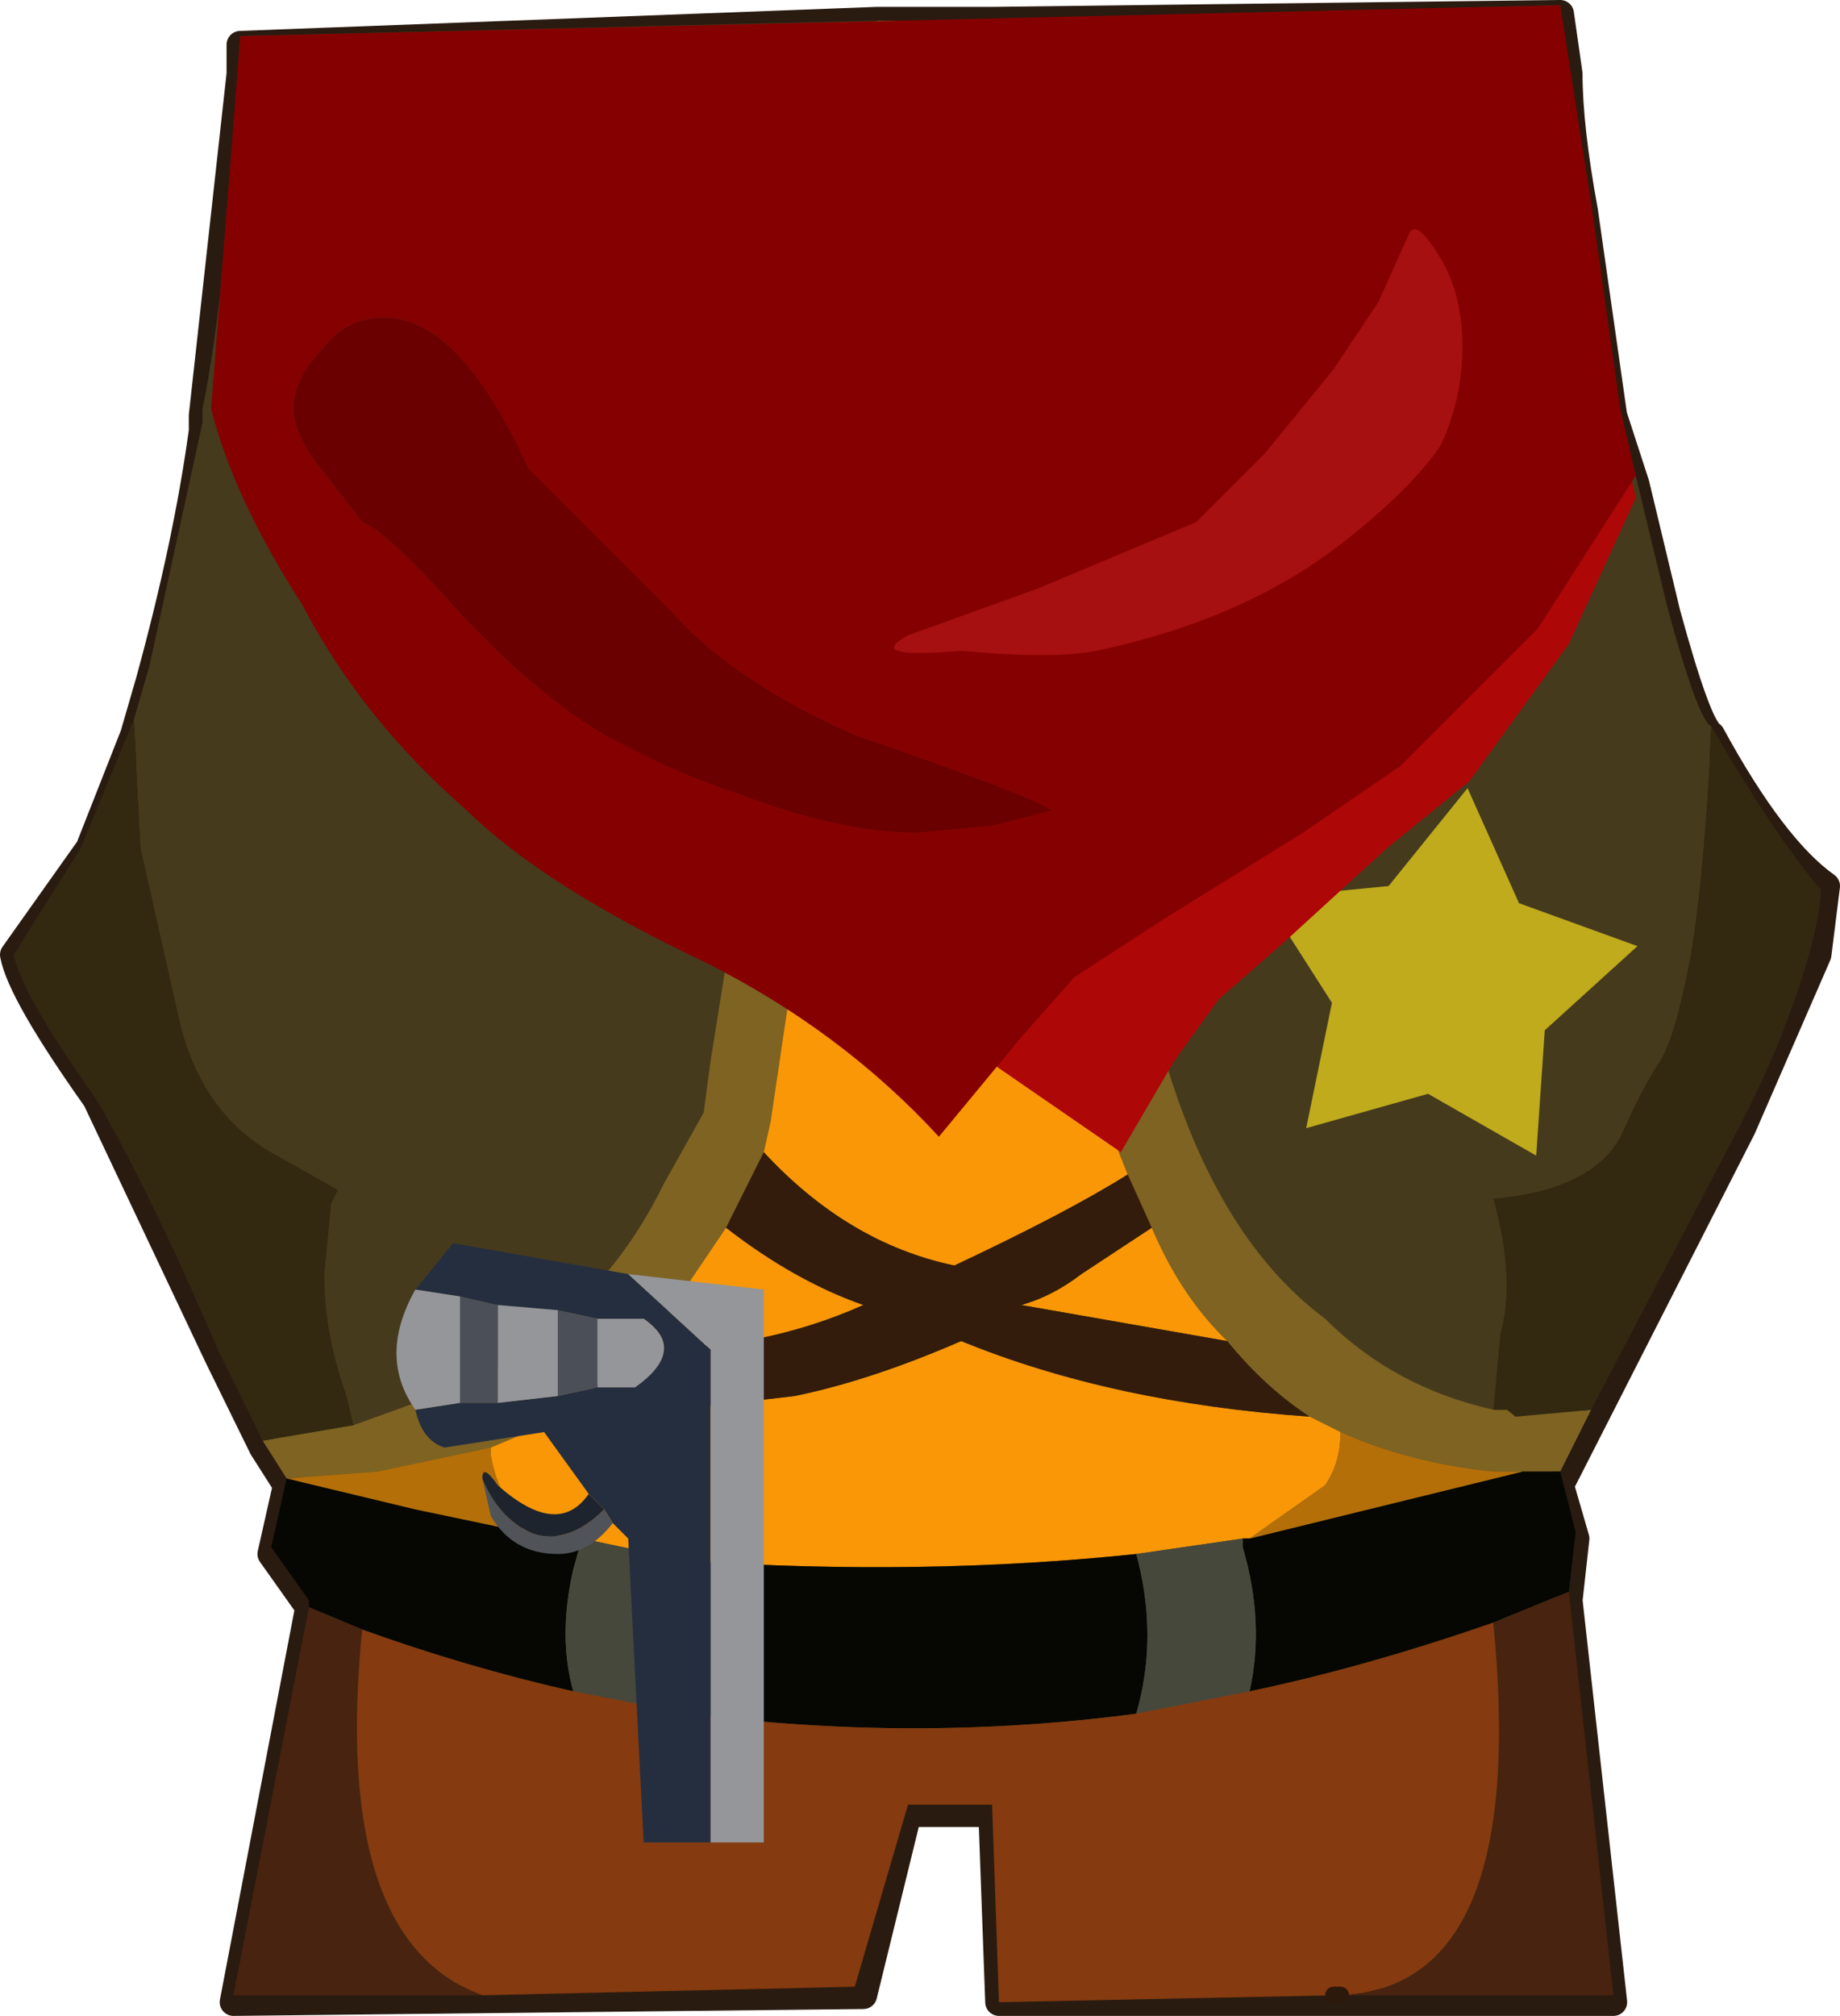 <?xml version="1.0" encoding="UTF-8" standalone="no"?>
<svg xmlns:xlink="http://www.w3.org/1999/xlink" height="58.7px" width="53.6px" xmlns="http://www.w3.org/2000/svg">
  <g transform="matrix(1.0, 0.0, 0.0, 1.0, -8.85, -9.95)">
    <path d="M56.5 24.05 L57.4 27.8 Q58.3 31.1 58.7 31.35 60.5 34.65 62.05 35.75 L61.8 37.75 59.6 42.8 54.3 53.2 54.75 54.75 54.55 56.55 55.85 68.25 37.95 68.25 37.75 62.75 35.3 62.75 34.0 68.05 15.65 68.25 17.85 56.75 16.75 55.2 17.2 53.2 16.5 52.1 15.2 49.45 11.65 41.95 Q9.45 38.85 9.25 37.75 L11.45 34.65 12.75 31.35 13.2 29.8 Q14.3 25.8 14.75 22.5 L14.75 22.05 15.85 12.1 15.85 11.25 34.4 10.55 35.95 10.55 37.75 10.55 54.3 10.35 54.55 12.1 Q54.55 13.65 55.0 16.1 L55.85 22.05 56.5 24.05" fill="#5d4c23" fill-rule="evenodd" stroke="none"/>
    <path d="M56.5 24.05 L57.4 27.8 Q58.3 31.1 58.7 31.35 60.5 34.65 62.05 35.75 L61.8 37.75 59.6 42.8 54.3 53.2 54.75 54.75 54.55 56.55 55.85 68.25 37.95 68.25 37.75 62.75 35.3 62.75 34.0 68.05 15.65 68.25 17.85 56.75 16.75 55.2 17.2 53.2 16.5 52.1 15.2 49.45 11.65 41.95 Q9.45 38.85 9.25 37.75 L11.45 34.65 12.75 31.35 13.2 29.8 Q14.3 25.8 14.75 22.5 L14.75 22.05 15.85 12.1 15.85 11.25 34.4 10.55 35.95 10.55 37.75 10.55 54.3 10.35 54.55 12.1 Q54.55 13.65 55.0 16.1 L55.85 22.05 56.5 24.05 Z" fill="none" stroke="#2a1b10" stroke-linecap="round" stroke-linejoin="round" stroke-width="0.8"/>
    <path d="M37.75 10.55 L54.3 10.1 55.0 15.85 55.85 21.85 56.5 23.8 57.4 27.55 Q58.3 30.9 58.7 31.1 58.5 35.35 58.1 37.75 57.65 40.15 57.2 40.85 56.75 41.5 56.05 43.05 55.2 44.6 52.35 44.85 53.0 47.25 52.55 48.8 L52.35 51.0 Q49.45 50.35 47.45 48.35 44.15 45.9 42.6 40.15 L37.75 10.55 M12.75 30.9 L13.2 29.35 14.75 22.25 14.75 21.85 Q15.45 18.5 15.85 11.0 L34.4 10.55 29.55 40.85 29.35 42.35 28.2 44.4 Q26.9 47.05 24.9 48.55 23.15 50.15 20.95 50.8 L19.15 51.45 18.95 50.6 Q18.3 48.8 18.3 47.05 L18.5 45.0 18.7 44.6 16.75 43.5 Q14.75 42.35 14.1 39.75 L12.95 34.65 12.75 30.9" fill="#463a1d" fill-rule="evenodd" stroke="none"/>
    <path d="M55.2 51.0 L54.3 52.8 53.2 52.8 52.35 52.8 Q49.9 52.55 47.9 51.65 L47.0 51.2 Q45.7 50.35 44.6 49.0 43.25 47.7 42.4 45.7 L41.7 44.15 Q40.8 41.95 39.95 39.05 L35.95 11.25 31.3 42.6 31.1 43.5 30.0 45.7 27.6 49.25 24.7 51.45 23.15 52.1 19.85 52.8 17.2 53.0 16.5 51.9 19.15 51.45 20.95 50.8 Q23.15 50.15 24.9 48.55 26.9 47.05 28.2 44.4 L29.35 42.35 29.55 40.85 34.4 10.55 35.95 10.55 37.75 10.55 42.6 40.15 Q44.15 45.9 47.45 48.35 49.45 50.35 52.35 51.0 L52.75 51.0 53.0 51.2 55.2 51.0" fill="#7e6322" fill-rule="evenodd" stroke="none"/>
    <path d="M41.7 44.15 Q39.95 45.25 36.65 46.8 33.55 46.15 31.1 43.5 L31.3 42.6 35.95 11.25 39.95 39.05 Q40.8 41.95 41.7 44.15 M30.0 45.7 Q32.0 47.25 34.0 47.95 31.1 49.25 27.6 49.25 L30.0 45.7 M24.7 51.45 L32.0 50.6 Q34.2 50.15 36.85 49.0 41.25 50.8 47.0 51.2 L47.9 51.65 Q47.9 52.55 47.45 53.2 L45.25 54.75 45.05 54.75 41.95 55.2 Q35.75 55.85 28.9 55.4 L25.8 54.75 24.05 54.55 24.05 54.3 Q23.35 53.45 23.15 52.35 L23.15 52.1 24.7 51.45 M44.6 49.0 L38.6 47.95 Q39.5 47.7 40.35 47.05 L42.4 45.7 Q43.25 47.7 44.6 49.0" fill="#f99706" fill-rule="evenodd" stroke="none"/>
    <path d="M41.7 44.15 L42.4 45.7 40.35 47.05 Q39.5 47.7 38.6 47.95 L44.6 49.0 Q45.7 50.35 47.0 51.2 41.25 50.8 36.85 49.0 34.2 50.15 32.0 50.6 L24.7 51.45 27.6 49.25 Q31.1 49.25 34.0 47.95 32.0 47.25 30.0 45.7 L31.1 43.5 Q33.55 46.15 36.65 46.8 39.95 45.25 41.7 44.15" fill="#331c0b" fill-rule="evenodd" stroke="none"/>
    <path d="M58.7 31.1 Q60.5 34.2 61.8 35.75 62.05 35.75 61.6 37.55 60.95 39.95 59.6 42.6 L55.2 51.0 53.0 51.2 52.75 51.0 52.35 51.0 52.55 48.8 Q53.0 47.25 52.35 44.85 55.2 44.6 56.05 43.05 56.75 41.5 57.2 40.85 57.65 40.15 58.1 37.75 58.5 35.35 58.7 31.1 M16.5 51.9 L15.2 49.25 Q13.2 44.6 11.65 41.95 9.45 38.85 9.25 37.75 L11.2 34.65 12.75 30.9 12.95 34.65 14.1 39.75 Q14.75 42.35 16.75 43.5 L18.7 44.6 18.5 45.0 18.3 47.05 Q18.3 48.8 18.95 50.6 L19.15 51.45 16.5 51.9" fill="#332910" fill-rule="evenodd" stroke="none"/>
    <path d="M54.3 52.8 L54.75 54.55 54.55 56.3 52.35 57.2 Q48.6 58.5 45.25 59.2 45.7 57.2 45.05 55.0 L45.05 54.75 45.25 54.75 53.2 52.8 54.3 52.8 M17.85 56.75 L17.85 56.55 16.75 55.0 17.2 53.0 20.95 53.9 24.05 54.55 25.8 54.75 25.55 55.65 Q25.1 57.6 25.55 59.2 22.45 58.5 19.4 57.4 L17.85 56.75 M28.9 59.85 Q28.45 58.5 28.9 55.4 35.75 55.85 41.95 55.2 42.6 57.6 41.95 59.85 35.55 60.7 28.9 59.85" fill="#060702" fill-rule="evenodd" stroke="none"/>
    <path d="M25.55 59.2 Q25.1 57.6 25.55 55.65 L25.8 54.75 28.9 55.4 Q28.45 58.5 28.9 59.85 L25.55 59.2 M41.95 55.2 L45.05 54.75 45.05 55.0 Q45.7 57.2 45.25 59.2 L41.95 59.85 Q42.6 57.6 41.95 55.2" fill="#46483c" fill-rule="evenodd" stroke="none"/>
    <path d="M24.05 54.55 L20.95 53.9 17.2 53.0 19.85 52.8 23.15 52.1 23.15 52.35 Q23.35 53.45 24.05 54.3 L24.05 54.55 M45.25 54.75 L47.45 53.2 Q47.9 52.55 47.9 51.65 49.9 52.55 52.35 52.8 L53.2 52.8 45.25 54.75" fill="#b46f09" fill-rule="evenodd" stroke="none"/>
    <path d="M47.9 68.05 L47.7 68.05 37.95 68.25 37.75 62.5 35.3 62.5 33.75 67.8 22.9 68.05 Q18.5 66.45 19.4 57.4 22.45 58.5 25.55 59.2 L28.9 59.85 Q35.55 60.7 41.95 59.85 L45.25 59.2 Q48.6 58.5 52.35 57.2 53.4 67.8 47.9 68.05" fill="#853a0f" fill-rule="evenodd" stroke="none"/>
    <path d="M54.55 56.3 L55.85 68.05 47.9 68.05 Q53.4 67.8 52.35 57.2 L54.55 56.3 M22.9 68.05 L15.65 68.05 17.85 56.75 19.4 57.4 Q18.5 66.45 22.9 68.05" fill="#48230f" fill-rule="evenodd" stroke="none"/>
    <path d="M47.9 68.05 L47.7 68.05" fill="none" stroke="#2c190b" stroke-linecap="round" stroke-linejoin="round" stroke-width="0.5"/>
    <path d="M51.6 32.9 L53.1 36.25 56.55 37.5 53.85 39.95 53.6 43.6 50.45 41.8 46.9 42.8 47.65 39.15 45.7 36.1 49.3 35.75 51.6 32.9" fill="#bfab1c" fill-rule="evenodd" stroke="none"/>
    <path d="M54.55 17.45 L55.85 22.7 Q56.3 23.4 56.5 24.45 L54.55 28.7 51.65 32.7 49.25 34.65 46.35 37.3 44.35 39.05 43.05 40.85 41.5 43.5 30.25 35.75 Q27.15 33.1 25.1 30.65 23.15 28.45 22.25 26.05 L22.05 16.1 53.4 12.3 Q53.85 13.45 54.55 17.45" fill="#ad0707" fill-rule="evenodd" stroke="none"/>
    <path d="M47.7 20.7 L49.0 18.75 49.9 16.75 Q50.1 16.3 50.8 17.45 51.45 18.5 51.45 20.05 51.45 21.6 50.8 22.95 49.9 24.25 47.9 25.8 45.05 28.0 40.8 28.9 39.5 29.15 36.85 28.9 34.0 29.15 35.3 28.45 L39.05 27.1 43.7 25.15 45.7 23.15 47.7 20.7" fill="#a61010" fill-rule="evenodd" stroke="none"/>
    <path d="M47.7 20.7 L45.7 23.15 43.7 25.15 39.05 27.1 35.3 28.45 Q34.0 29.15 36.85 28.9 39.5 29.15 40.8 28.9 45.05 28.0 47.9 25.8 49.9 24.25 50.8 22.95 51.45 21.6 51.45 20.05 51.45 18.5 50.8 17.45 50.1 16.3 49.9 16.75 L49.0 18.75 47.7 20.7 M56.05 21.85 L56.5 23.8 53.65 28.25 49.65 32.25 46.8 34.2 42.85 36.65 40.15 38.4 38.6 40.15 36.2 43.05 Q33.35 39.95 29.35 37.95 24.7 35.75 22.45 33.55 19.4 30.9 17.65 27.55 15.65 24.45 15.0 21.85 L15.85 11.0 54.3 10.1 55.2 15.85 56.05 21.85 M18.3 20.05 Q17.4 20.95 17.4 21.85 17.4 22.5 18.05 23.4 L19.4 25.15 Q20.05 25.35 22.25 27.8 24.5 30.2 26.45 31.35 28.45 32.45 30.45 33.1 33.35 34.2 35.55 34.2 L37.75 34.0 39.5 33.55 Q38.85 33.1 33.75 31.35 30.25 29.8 28.45 27.8 L24.25 23.6 Q22.25 19.2 20.05 19.2 18.95 19.2 18.3 20.05" fill="#850101" fill-rule="evenodd" stroke="none"/>
    <path d="M18.3 20.05 Q18.95 19.2 20.05 19.2 22.25 19.2 24.25 23.6 L28.45 27.8 Q30.25 29.8 33.75 31.35 38.85 33.1 39.5 33.55 L37.75 34.0 35.55 34.2 Q33.35 34.2 30.45 33.1 28.45 32.45 26.45 31.35 24.5 30.2 22.25 27.8 20.05 25.35 19.4 25.15 L18.05 23.4 Q17.4 22.5 17.4 21.85 17.4 20.95 18.3 20.05" fill="#6b0000" fill-rule="evenodd" stroke="none"/>
    <path d="M20.95 47.5 L22.05 46.15 27.15 47.05 29.55 49.25 29.55 63.6 27.6 63.6 27.15 54.75 26.7 54.3 26.45 53.9 26.0 53.45 24.7 51.65 21.8 52.1 Q21.15 51.9 20.95 51.0 L22.25 50.8 23.35 50.8 25.1 50.6 26.25 50.35 27.35 50.35 Q28.9 49.25 27.6 48.35 L26.25 48.35 25.1 48.1 23.35 47.95 22.25 47.7 20.95 47.5" fill="#242e3f" fill-rule="evenodd" stroke="none"/>
    <path d="M27.15 47.05 L31.1 47.5 31.1 63.6 29.55 63.6 29.55 49.25 27.15 47.05 M20.95 51.0 Q19.85 49.45 20.95 47.5 L22.25 47.7 22.25 50.8 20.95 51.0 M23.35 47.95 L25.1 48.1 25.1 50.6 23.35 50.8 23.35 47.95 M26.25 48.35 L27.6 48.35 Q28.9 49.25 27.35 50.35 L26.25 50.35 26.25 48.35" fill="#94969a" fill-rule="evenodd" stroke="none"/>
    <path d="M22.25 47.7 L23.35 47.95 23.35 50.8 22.25 50.8 22.25 47.7 M25.1 48.1 L26.25 48.35 26.25 50.35 25.1 50.6 25.1 48.1" fill="#4b5058" fill-rule="evenodd" stroke="none"/>
    <path d="M26.7 54.3 Q26.0 55.2 25.1 55.2 23.8 55.2 23.15 54.1 L22.9 53.0 Q23.35 54.1 24.25 54.55 25.35 55.0 26.45 53.9 L26.7 54.3" fill="#505358" fill-rule="evenodd" stroke="none"/>
    <path d="M22.9 53.0 Q22.9 52.55 23.35 53.2 25.1 54.75 26.0 53.45 L26.45 53.9 Q25.35 55.0 24.25 54.55 23.35 54.1 22.9 53.0" fill="#1e242e" fill-rule="evenodd" stroke="none"/>
  </g>
</svg>
